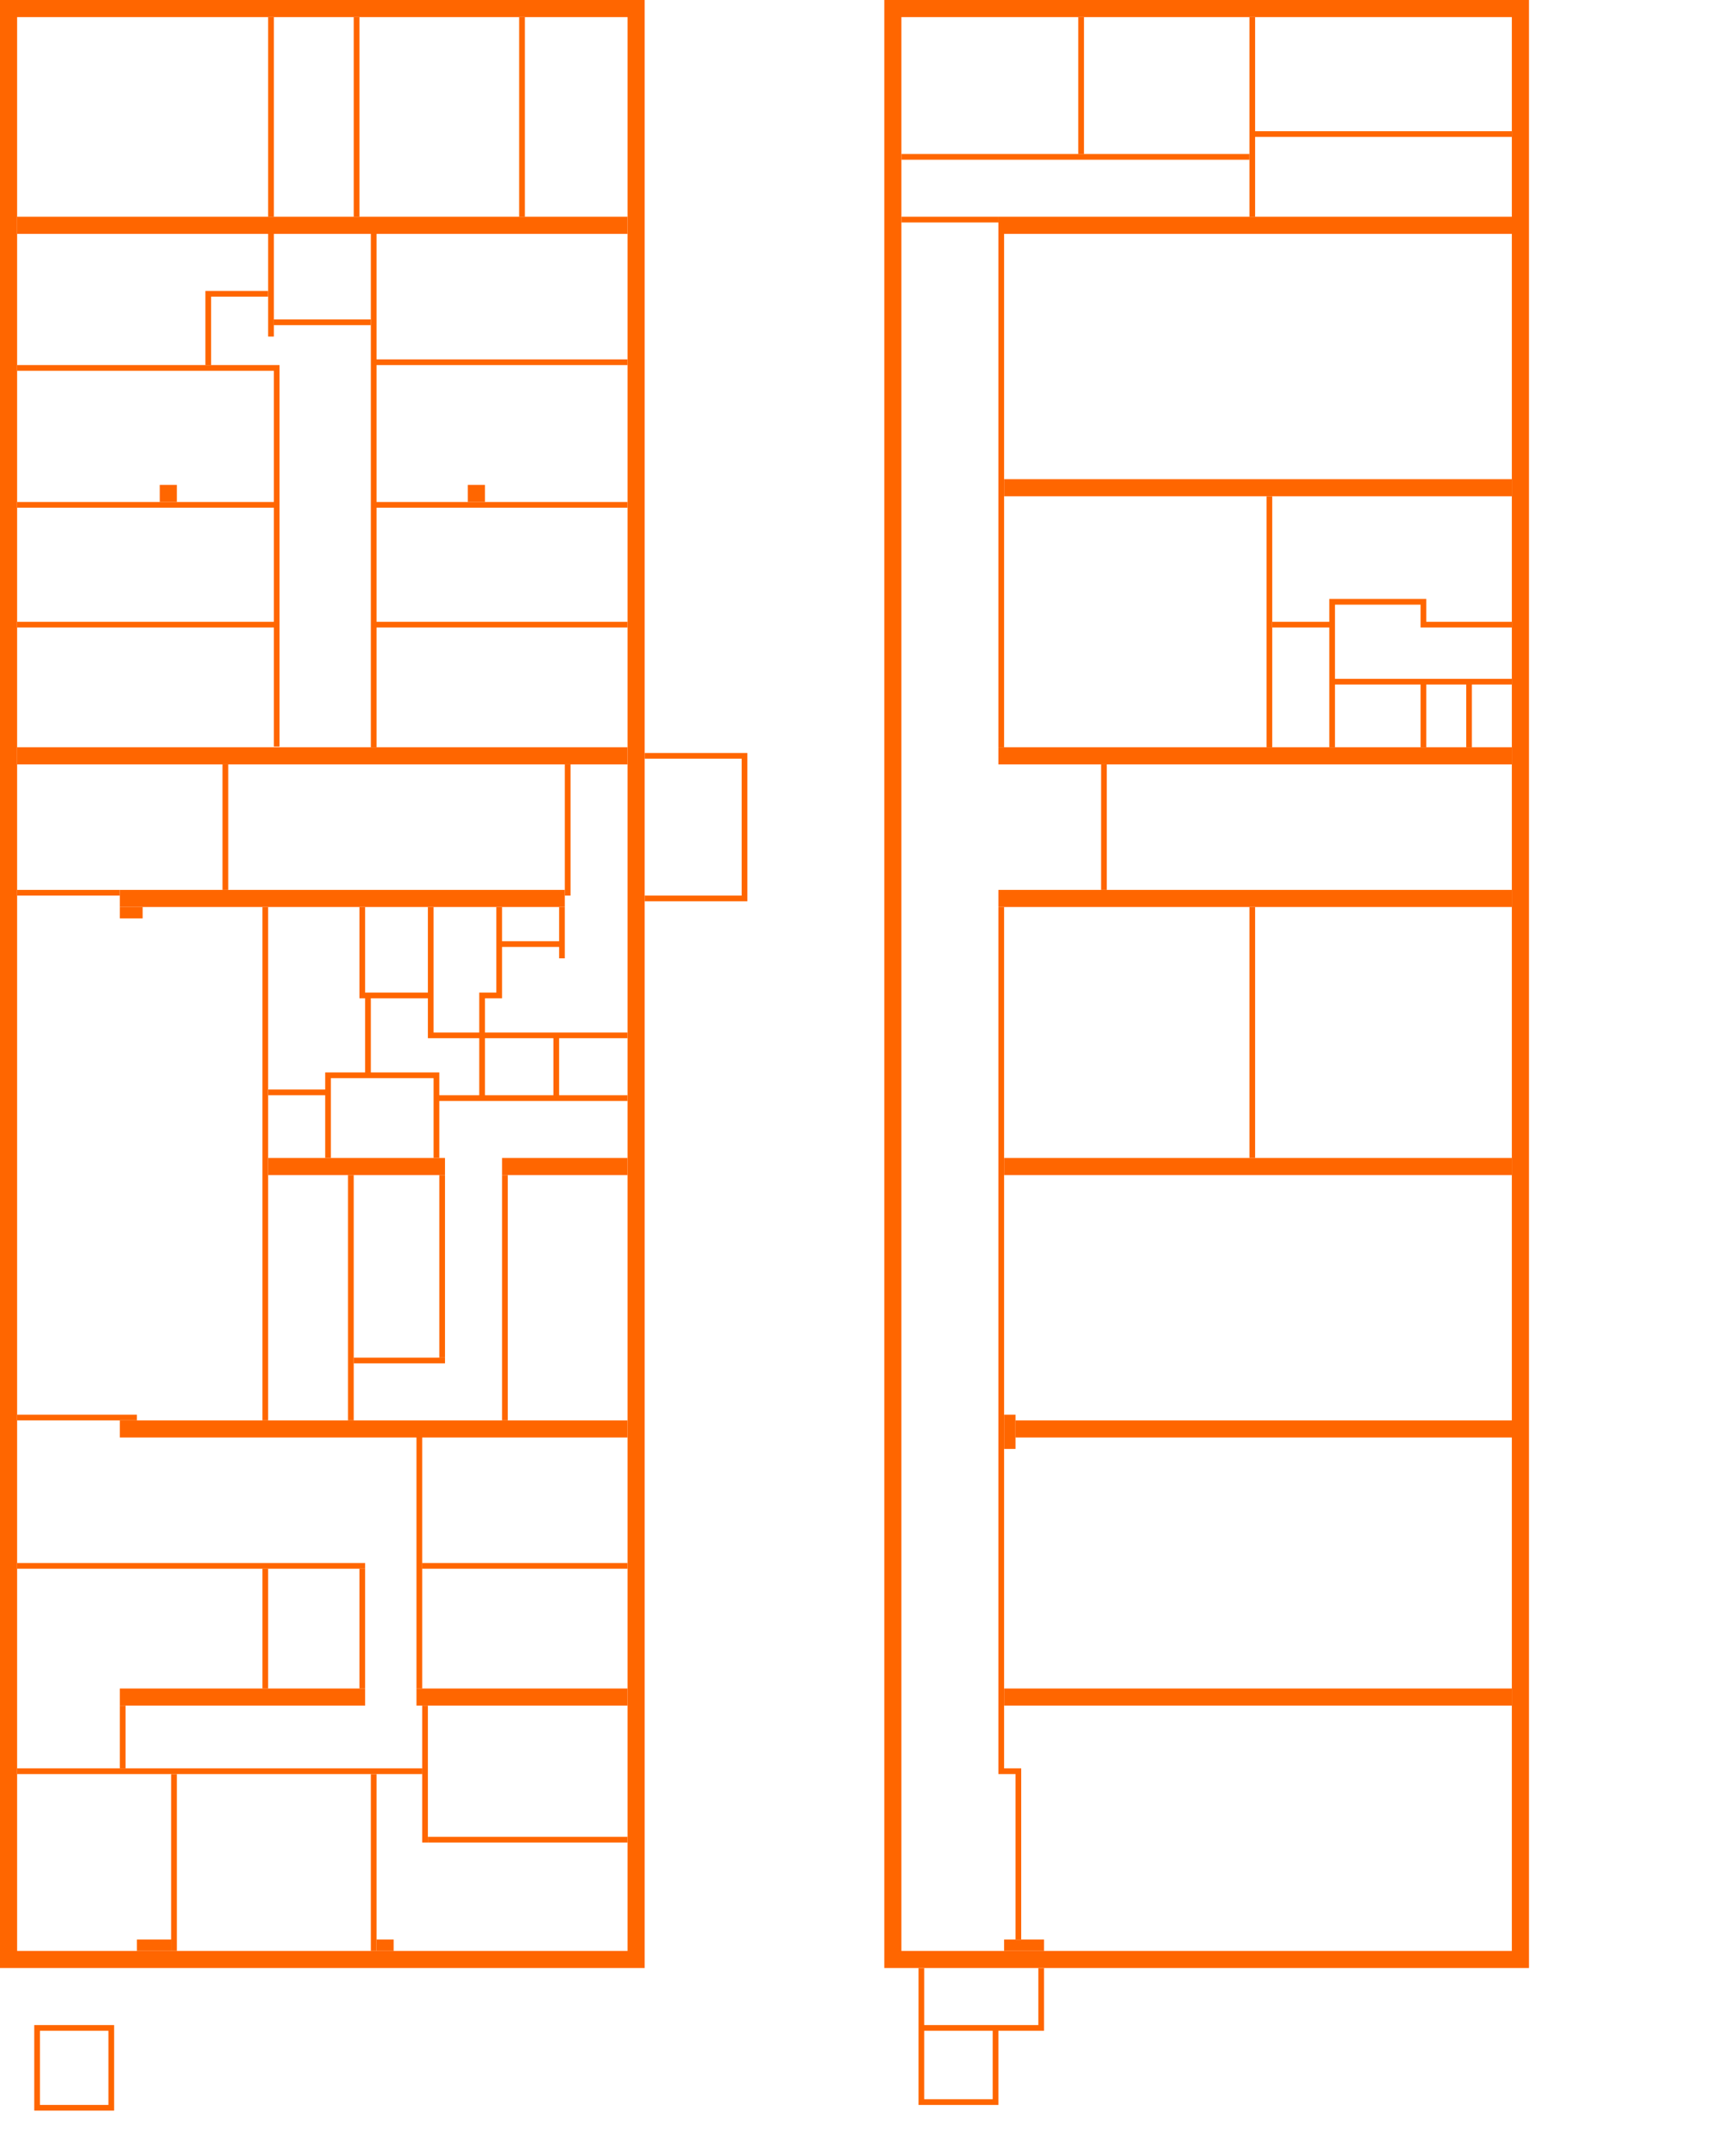 <?xml version="1.0" encoding="UTF-8" standalone="no"?>
<!-- Created with Inkscape (http://www.inkscape.org/) -->

<svg
   width="400mm"
   height="500mm"
   viewBox="0 0 400 500"
   version="1.1"
   id="svg5"
   xml:space="preserve"
   inkscape:export-filename="plan.svg"
   inkscape:export-xdpi="96"
   inkscape:export-ydpi="96"
   sodipodi:docname="plan_semi_merged.svg"
   inkscape:version="1.2.2 (b0a8486541, 2022-12-01)"
   xmlns:inkscape="http://www.inkscape.org/namespaces/inkscape"
   xmlns:sodipodi="http://sodipodi.sourceforge.net/DTD/sodipodi-0.dtd"
   xmlns="http://www.w3.org/2000/svg"
   xmlns:svg="http://www.w3.org/2000/svg"><sodipodi:namedview
     id="namedview7"
     pagecolor="#505050"
     bordercolor="#eeeeee"
     borderopacity="1"
     inkscape:showpageshadow="0"
     inkscape:pageopacity="0"
     inkscape:pagecheckerboard="0"
     inkscape:deskcolor="#505050"
     inkscape:document-units="mm"
     showgrid="true"
     inkscape:zoom="3.5814"
     inkscape:cx="1080.3038"
     inkscape:cy="904.67415"
     inkscape:window-width="1920"
     inkscape:window-height="1024"
     inkscape:window-x="0"
     inkscape:window-y="32"
     inkscape:window-maximized="1"
     inkscape:current-layer="layer1"><inkscape:grid
       type="xygrid"
       id="grid1412"
       originx="0"
       originy="0" /></sodipodi:namedview><defs
     id="defs2" /><g
     inkscape:label="Calque 1"
     inkscape:groupmode="layer"
     id="layer1"><path
       id="rect6391"
       style="fill:#ff6600;stroke-width:0.265"
       d="M 0 0 L 0 3.969 L 0 452.438 L 0 456.406 L 3.969 456.406 L 149.49 456.406 L 149.49 452.438 L 149.49 3.969 L 149.49 0 L 3.969 0 L 0 0 z M 3.969 3.969 L 145.521 3.969 L 145.521 452.438 L 3.969 452.438 L 3.969 3.969 z " /><path
       id="rect6391-6"
       style="fill:#ff6600;stroke-width:0.265"
       d="M 205.052 0 L 205.052 3.969 L 205.052 452.438 L 205.052 456.406 L 209.021 456.406 L 350.573 456.406 L 354.542 456.406 L 354.542 452.438 L 354.542 0 L 209.021 0 L 205.052 0 z M 209.021 3.969 L 350.573 3.969 L 350.573 452.438 L 209.021 452.438 L 209.021 3.969 z " /><rect
       style="fill:#ff6600;stroke-width:0.245"
       id="rect10054"
       width="7.938"
       height="2.646"
       x="31.75"
       y="449.792" /><rect
       style="fill:#ff6600;stroke-width:0.274"
       id="rect10056"
       width="1.323"
       height="41.01"
       x="39.688"
       y="411.427" /><rect
       style="fill:#ff6600;stroke-width:0.263"
       id="rect10058"
       width="93.927"
       height="1.323"
       x="3.969"
       y="410.104" /><rect
       style="fill:#ff6600;stroke-width:0.265"
       id="rect10060"
       width="1.323"
       height="41.01"
       x="85.99"
       y="411.427" /><rect
       style="fill:#ff6600;stroke-width:0.265"
       id="rect10062"
       width="3.969"
       height="2.646"
       x="87.312"
       y="449.792" /><path
       id="rect10064"
       style="fill:#ff6600;stroke-width:0.265"
       d="M 7.938 469.635 L 7.938 470.958 L 7.938 488.156 L 7.938 489.479 L 26.458 489.479 L 26.458 488.156 L 26.458 469.635 L 9.26 469.635 L 7.938 469.635 z M 9.26 470.958 L 25.135 470.958 L 25.135 488.156 L 9.26 488.156 L 9.26 470.958 z " /><rect
       style="fill:#ff6600;stroke-width:0.235"
       id="rect10072"
       width="1.323"
       height="14.552"
       x="27.781"
       y="395.552" /><rect
       style="fill:#ff6600;stroke-width:0.268"
       id="rect10074"
       width="56.885"
       height="3.969"
       x="27.781"
       y="391.583" /><rect
       style="fill:#ff6600;stroke-width:0.259"
       id="rect10076"
       width="1.323"
       height="27.781"
       x="83.344"
       y="363.802" /><rect
       style="fill:#ff6600;stroke-width:0.259"
       id="rect10078"
       width="1.323"
       height="27.781"
       x="60.854"
       y="363.802" /><rect
       style="fill:#ff6600;stroke-width:0.265"
       id="rect10080"
       width="80.698"
       height="1.323"
       x="3.969"
       y="362.479" /><rect
       style="fill:#ff6600;stroke-width:0.265"
       id="rect10082"
       width="1.323"
       height="31.75"
       x="97.896"
       y="395.552" /><rect
       style="fill:#ff6600;stroke-width:0.265"
       id="rect10084"
       width="46.302"
       height="1.323"
       x="99.219"
       y="425.979" /><rect
       style="fill:#ff6600;stroke-width:0.258"
       id="rect10086"
       width="48.948"
       height="3.969"
       x="96.573"
       y="391.583" /><rect
       style="fill:#ff6600;stroke-width:0.259"
       id="rect10088"
       width="1.323"
       height="59.531"
       x="96.573"
       y="332.052" /><rect
       style="fill:#ff6600;stroke-width:0.265"
       id="rect10090"
       width="47.625"
       height="1.323"
       x="97.896"
       y="362.479" /><rect
       style="fill:#ff6600;stroke-width:0.263"
       id="rect10092"
       width="117.74"
       height="3.969"
       x="27.781"
       y="329.406" /><rect
       style="fill:#ff6600;stroke-width:0.265"
       id="rect10094"
       width="27.781"
       height="1.323"
       x="3.969"
       y="328.083" /><rect
       style="fill:#ff6600;stroke-width:0.26"
       id="rect10096"
       width="1.323"
       height="119.062"
       x="60.854"
       y="210.344" /><rect
       style="fill:#ff6600;stroke-width:0.133"
       id="rect10100"
       width="23.812"
       height="1.323"
       x="3.969"
       y="206.375" /><rect
       style="fill:#ff6600;stroke-width:0.187"
       id="rect10102"
       width="5.292"
       height="2.646"
       x="27.781"
       y="210.344" /><path
       id="rect10104"
       style="fill:#ff6600;stroke-width:0.337"
       d="M 27.781 206.375 L 27.781 210.344 L 93.927 210.344 L 100.542 210.344 L 130.969 210.344 L 130.969 206.375 L 100.542 206.375 L 93.927 206.375 L 27.781 206.375 z " /><rect
       style="fill:#ff6600;stroke-width:0.265"
       id="rect10108"
       width="41.01"
       height="3.969"
       x="62.177"
       y="268.552" /><rect
       style="fill:#ff6600;stroke-width:0.259"
       id="rect10110"
       width="29.104"
       height="3.969"
       x="116.417"
       y="268.552" /><rect
       style="fill:#ff6600;stroke-width:0.265"
       id="rect10112"
       width="1.323"
       height="56.885"
       x="116.417"
       y="272.521" /><rect
       style="fill:#ff6600;stroke-width:0.265"
       id="rect10114"
       width="1.323"
       height="56.885"
       x="80.698"
       y="272.521" /><rect
       style="fill:#ff6600;stroke-width:0.265"
       id="rect10116"
       width="21.167"
       height="1.323"
       x="82.021"
       y="314.854" /><rect
       style="fill:#ff6600;stroke-width:0.253"
       id="rect10118"
       width="1.323"
       height="42.333"
       x="101.865"
       y="272.521" /><path
       id="rect10120"
       style="fill:#ff6600;stroke-width:0.265"
       d="M 83.344 210.344 L 83.344 230.188 L 83.344 231.51 L 84.667 231.51 L 84.667 248.708 L 76.729 248.708 L 75.406 248.708 L 75.406 250.031 L 75.406 252.677 L 62.177 252.677 L 62.177 254 L 75.406 254 L 75.406 268.552 L 76.729 268.552 L 76.729 250.031 L 100.542 250.031 L 100.542 268.552 L 101.865 268.552 L 101.865 255.323 L 145.521 255.323 L 145.521 254 L 129.646 254 L 129.646 240.771 L 145.521 240.771 L 145.521 239.448 L 112.448 239.448 L 112.448 231.51 L 116.417 231.51 L 116.417 230.188 L 116.417 219.604 L 129.646 219.604 L 129.646 222.25 L 130.969 222.25 L 130.969 219.604 L 130.969 218.281 L 130.969 210.344 L 129.646 210.344 L 129.646 218.281 L 116.417 218.281 L 116.417 210.344 L 115.094 210.344 L 115.094 218.281 L 115.094 219.604 L 115.094 230.188 L 112.448 230.188 L 111.125 230.188 L 111.125 239.448 L 100.542 239.448 L 100.542 210.344 L 99.219 210.344 L 99.219 230.188 L 84.667 230.188 L 84.667 210.344 L 83.344 210.344 z M 85.99 231.51 L 99.219 231.51 L 99.219 240.771 L 100.542 240.771 L 111.125 240.771 L 111.125 254 L 101.865 254 L 101.865 248.708 L 85.99 248.708 L 85.99 231.51 z M 112.448 240.771 L 128.323 240.771 L 128.323 254 L 112.448 254 L 112.448 240.771 z " /><rect
       style="fill:#ff6600;stroke-width:0.265"
       id="rect10154"
       width="1.323"
       height="30.427"
       x="130.969"
       y="177.271" /><path
       id="rect10156"
       style="fill:#ff6600;stroke-width:0.265"
       d="M 149.49 174.625 L 149.49 175.948 L 171.979 175.948 L 171.979 207.698 L 149.49 207.698 L 149.49 209.021 L 173.302 209.021 L 173.302 207.698 L 173.302 174.625 L 149.49 174.625 z " /><rect
       style="fill:#ff6600;stroke-width:0.262"
       id="rect10162"
       width="141.552"
       height="3.969"
       x="3.969"
       y="173.302" /><path
       id="rect10164"
       style="fill:#ff6600;stroke-width:0.262"
       d="M 3.969 84.667 L 3.969 85.99 L 63.5 85.99 L 63.5 116.417 L 3.969 116.417 L 3.969 117.74 L 63.5 117.74 L 63.5 126.306 L 63.5 144.198 L 3.969 144.198 L 3.969 145.521 L 63.5 145.521 L 63.5 145.825 L 63.5 154.933 L 63.5 156.234 L 63.5 173.15 L 64.823 173.15 L 64.823 156.234 L 64.823 154.933 L 64.823 145.825 L 64.823 145.521 L 64.823 144.198 L 64.823 126.306 L 64.823 84.667 L 63.5 84.667 L 3.969 84.667 z " /><path
       id="rect10166"
       style="fill:#ff6600;stroke-width:0.265"
       d="M 85.99 54.24 L 85.99 80.698 L 85.99 127 L 85.99 146.844 L 85.99 156.104 L 85.99 157.427 L 85.99 173.302 L 87.312 173.302 L 87.312 157.427 L 87.312 156.104 L 87.312 146.844 L 87.312 145.521 L 145.521 145.521 L 145.521 144.198 L 87.312 144.198 L 87.312 127 L 87.312 117.74 L 136.26 117.74 L 137.583 117.74 L 145.521 117.74 L 145.521 116.417 L 137.583 116.417 L 136.26 116.417 L 87.312 116.417 L 87.312 84.667 L 145.521 84.667 L 145.521 83.344 L 87.312 83.344 L 87.312 76.729 L 87.312 54.24 L 85.99 54.24 z " /><path
       id="rect10182"
       style="fill:#ff6600;stroke-width:0.265"
       d="M 3.969 50.271 L 3.969 54.24 L 100.542 54.24 L 104.51 54.24 L 145.521 54.24 L 145.521 51.594 L 145.521 50.271 L 104.51 50.271 L 3.969 50.271 z " /><path
       id="rect10188"
       style="fill:#ff6600;stroke-width:0.252"
       d="M 47.625 67.469 L 47.625 84.667 L 48.948 84.667 L 48.948 68.792 L 62.177 68.792 L 62.177 67.469 L 48.948 67.469 L 47.625 67.469 z " /><path
       id="rect10194"
       style="fill:#ff6600;stroke-width:0.265"
       d="M 62.177 54.24 L 62.177 64.823 L 62.177 68.792 L 62.177 78.052 L 63.5 78.052 L 63.5 68.792 L 63.5 64.823 L 63.5 54.24 L 62.177 54.24 z " /><rect
       style="fill:#ff6600;stroke-width:0.257"
       id="rect10198"
       width="22.49"
       height="1.323"
       x="63.5"
       y="74.083" /><rect
       style="fill:#ff6600;stroke-width:0.265"
       id="rect10202"
       width="3.969"
       height="3.969"
       x="37.042"
       y="112.448" /><rect
       style="fill:#ff6600;stroke-width:0.265"
       id="rect10204"
       width="3.969"
       height="3.969"
       x="108.479"
       y="112.448" /><rect
       style="fill:#ff6600;stroke-width:0.261"
       id="rect10212"
       width="1.323"
       height="46.302"
       x="120.385"
       y="3.969" /><rect
       style="fill:#ff6600;stroke-width:0.261"
       id="rect10214"
       width="1.323"
       height="46.302"
       x="82.021"
       y="3.969" /><rect
       style="fill:#ff6600;stroke-width:0.257"
       id="rect10216"
       width="1.323"
       height="46.302"
       x="62.177"
       y="3.969" /><rect
       style="fill:#ff6600;stroke-width:0.265"
       id="rect10218"
       width="1.323"
       height="29.104"
       x="51.594"
       y="177.271" /><rect
       style="fill:#ff6600;stroke-width:0.262"
       id="rect10355"
       width="80.698"
       height="1.323"
       x="209.021"
       y="35.719" /><rect
       style="fill:#ff6600;stroke-width:0.265"
       id="rect10357"
       width="1.323"
       height="31.75"
       x="250.031"
       y="3.969" /><rect
       style="fill:#ff6600;stroke-width:0.25"
       id="rect10359"
       width="22.49"
       height="1.323"
       x="209.021"
       y="50.271" /><rect
       style="fill:#ff6600;stroke-width:0.265"
       id="rect10361"
       width="120.385"
       height="3.969"
       x="231.51"
       y="50.271" /><rect
       style="fill:#ff6600;stroke-width:0.265"
       id="rect10363"
       width="1.323"
       height="46.302"
       x="289.719"
       y="3.969" /><rect
       style="fill:#ff6600;stroke-width:0.265"
       id="rect10367"
       width="59.531"
       height="1.323"
       x="291.042"
       y="30.427" /><rect
       style="fill:#ff6600;stroke-width:0.262"
       id="rect11095"
       width="117.74"
       height="3.969"
       x="232.833"
       y="111.125" /><rect
       style="fill:#ff6600;stroke-width:0.259"
       id="rect11097"
       width="1.323"
       height="119.062"
       x="231.51"
       y="54.24" /><rect
       style="fill:#ff6600;stroke-width:0.263"
       id="rect11101"
       width="119.063"
       height="3.969"
       x="231.51"
       y="173.302" /><rect
       style="fill:#ff6600;stroke-width:0.263"
       id="rect11103"
       width="119.063"
       height="3.969"
       x="231.51"
       y="206.375" /><rect
       style="fill:#ff6600;stroke-width:0.265"
       id="rect11105"
       width="1.323"
       height="29.104"
       x="255.323"
       y="177.271" /><rect
       style="fill:#ff6600;stroke-width:0.262"
       id="rect11107"
       width="1.323"
       height="58.208"
       x="293.688"
       y="115.094" /><path
       id="rect11109"
       style="fill:#ff6600;stroke-width:0.265"
       d="M 308.24 138.906 L 308.24 140.229 L 308.24 144.198 L 295.01 144.198 L 295.01 145.521 L 308.24 145.521 L 308.24 173.302 L 309.562 173.302 L 309.562 158.75 L 329.406 158.75 L 329.406 173.302 L 330.729 173.302 L 330.729 158.75 L 339.99 158.75 L 339.99 173.302 L 341.312 173.302 L 341.312 158.75 L 350.573 158.75 L 350.573 157.427 L 309.562 157.427 L 309.562 140.229 L 329.406 140.229 L 329.406 145.521 L 330.729 145.521 L 350.573 145.521 L 350.573 144.198 L 330.729 144.198 L 330.729 140.229 L 330.729 138.906 L 329.406 138.906 L 309.562 138.906 L 308.24 138.906 z " /><path
       id="rect11159"
       style="fill:#ff6600;stroke-width:0.265"
       d="M 212.99 456.406 L 212.99 488.156 L 214.312 488.156 L 230.188 488.156 L 231.51 488.156 L 231.51 470.958 L 242.094 470.958 L 242.094 469.635 L 242.094 456.406 L 240.771 456.406 L 240.771 469.635 L 231.51 469.635 L 230.188 469.635 L 214.312 469.635 L 214.312 456.406 L 212.99 456.406 z M 214.312 470.958 L 230.188 470.958 L 230.188 486.833 L 214.312 486.833 L 214.312 470.958 z " /><rect
       style="fill:#ff6600;stroke-width:0.265"
       id="rect11173"
       width="9.26"
       height="2.646"
       x="232.833"
       y="449.792" /><path
       id="rect11175"
       style="fill:#ff6600;stroke-width:0.265"
       d="M 231.51 210.344 L 231.51 410.104 L 231.51 411.427 L 235.479 411.427 L 235.479 449.792 L 236.802 449.792 L 236.802 411.427 L 236.802 410.104 L 235.479 410.104 L 232.833 410.104 L 232.833 210.344 L 231.51 210.344 z " /><path
       id="rect11181"
       style="fill:#ff6600;stroke-width:0.265"
       d="M 289.719 210.344 L 289.719 263.26 L 289.719 267.229 L 289.719 268.552 L 291.042 268.552 L 291.042 267.229 L 291.042 263.26 L 291.042 210.344 L 289.719 210.344 z " /><rect
       style="fill:#ff6600;stroke-width:0.263"
       id="rect11185"
       width="117.74"
       height="3.969"
       x="232.833"
       y="268.552" /><rect
       style="fill:#ff6600;stroke-width:0.26"
       id="rect11187"
       width="116.417"
       height="3.969"
       x="235.479"
       y="329.406" /><rect
       style="fill:#ff6600;stroke-width:0.216"
       id="rect11189"
       width="2.646"
       height="7.938"
       x="232.833"
       y="328.083" /><rect
       style="fill:#ff6600;stroke-width:0.263"
       id="rect11191"
       width="117.74"
       height="3.969"
       x="232.833"
       y="391.583" /></g></svg>
